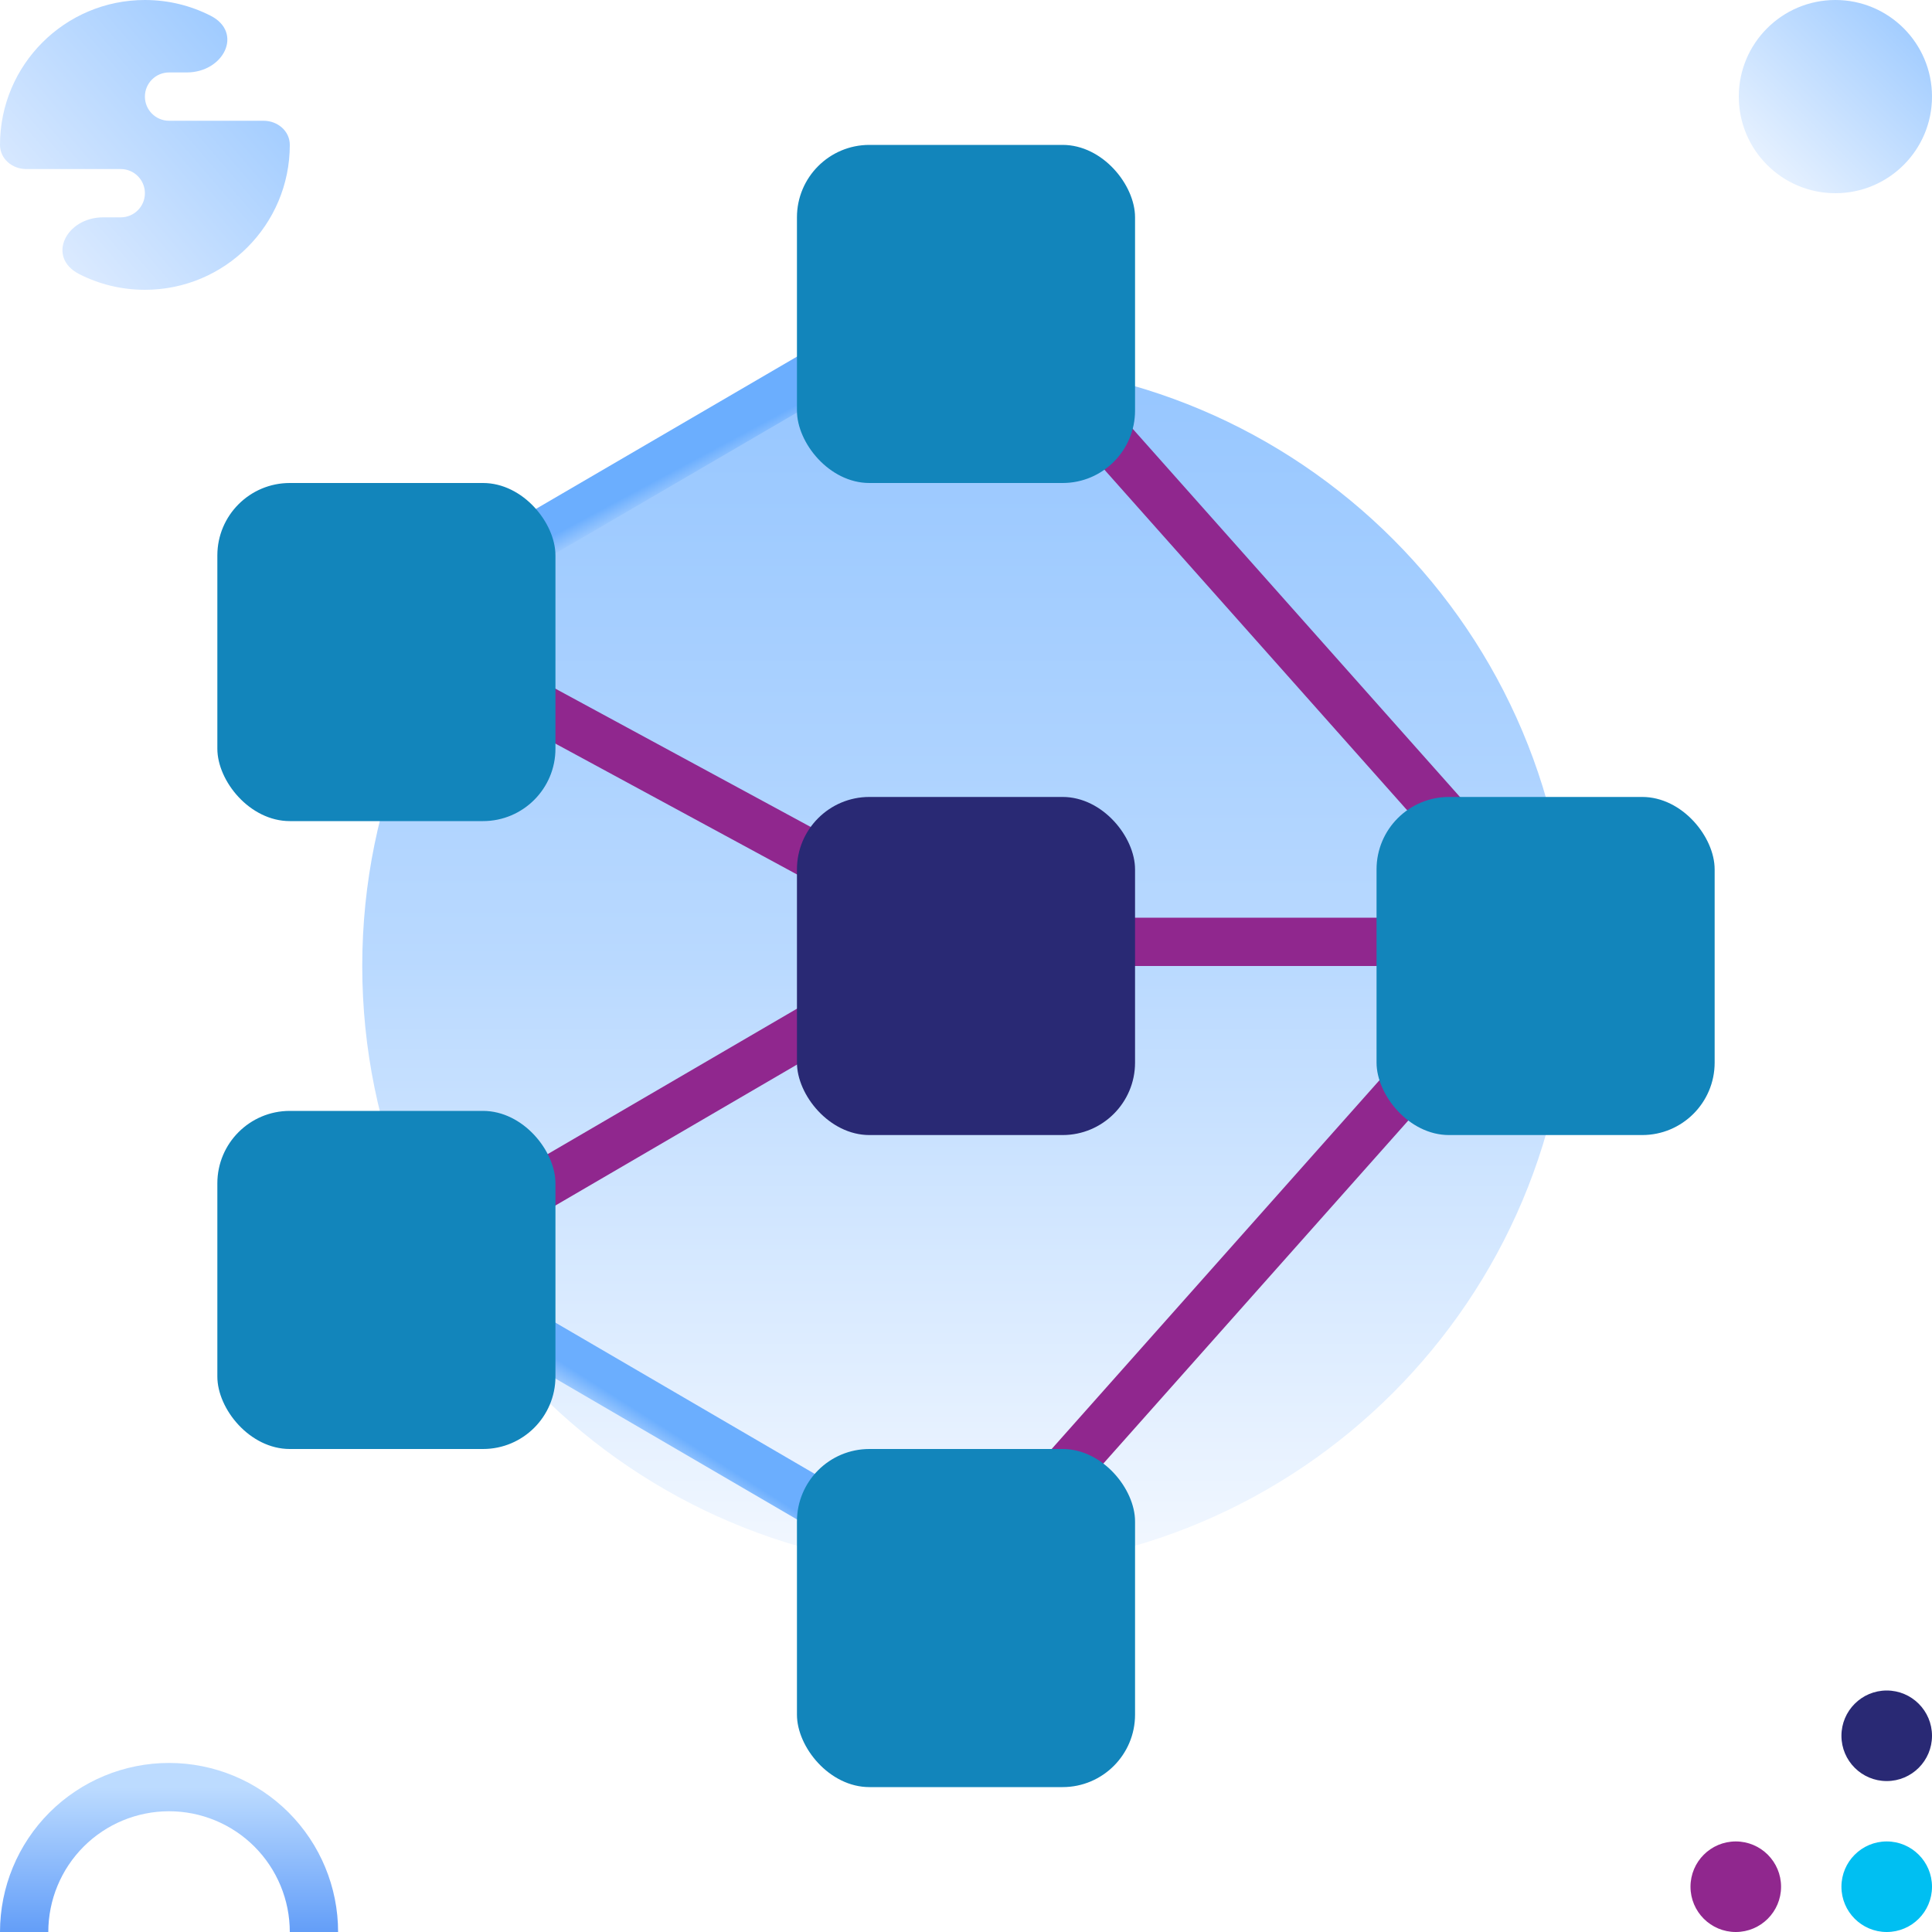 <svg width="80" height="80" viewBox="0 0 80 80" fill="none" xmlns="http://www.w3.org/2000/svg">
<g clip-path="url(#clip0_241_22865)">
<path d="M40 65C26.193 65 15 53.807 15 40C15 26.193 26.193 15 40 15C53.807 15 65 26.193 65 40C65 53.807 53.807 65 40 65Z" fill="url(#paint0_linear_241_22865)"/>
<line x1="15.496" y1="26.136" x2="39.496" y2="12.136" stroke="url(#paint1_linear_241_22865)" stroke-width="2"/>
<line x1="15.496" y1="53.136" x2="39.496" y2="39.136" stroke="#90278E" stroke-width="2"/>
<line x1="40" y1="39" x2="64" y2="39" stroke="#90278E" stroke-width="2"/>
<line x1="40.747" y1="12.336" x2="64.747" y2="39.336" stroke="#90278E" stroke-width="2"/>
<line x1="16.476" y1="26.121" x2="40.476" y2="39.121" stroke="#90278E" stroke-width="2"/>
<line x1="16.504" y1="52.136" x2="40.504" y2="66.136" stroke="url(#paint2_linear_241_22865)" stroke-width="2"/>
<line x1="39.253" y1="66.336" x2="63.253" y2="39.336" stroke="#90278E" stroke-width="2"/>
<rect x="9" y="46" width="14" height="14" rx="3" fill="#1285BB"/>
<rect x="33" y="60" width="14" height="14" rx="3" fill="#1285BB"/>
<rect x="9" y="20" width="14" height="14" rx="3" fill="#1285BB"/>
<rect x="33" y="33" width="14" height="14" rx="3" fill="#292974"/>
<rect x="57" y="33" width="14" height="14" rx="3" fill="#1285BB"/>
<rect x="33" y="6" width="14" height="14" rx="3" fill="#1285BB"/>
<path d="M71.875 76.25C72.91 76.25 73.75 77.09 73.75 78.125C73.75 79.16 72.91 80 71.875 80C70.84 80 70 79.16 70 78.125C70 77.09 70.84 76.25 71.875 76.25Z" fill="#90278E"/>
<path d="M78.125 76.25C79.16 76.25 80 77.09 80 78.125C80 79.16 79.16 80 78.125 80C77.09 80 76.25 79.16 76.25 78.125C76.25 77.09 77.09 76.25 78.125 76.25Z" fill="#00BFF2"/>
<path d="M80 71.875C80 70.84 79.16 70 78.125 70C77.09 70 76.25 70.84 76.25 71.875C76.25 72.91 77.09 73.75 78.125 73.75C79.16 73.75 80 72.91 80 71.875Z" fill="#292974"/>
<path d="M12 6C12 9.314 9.314 12 6 12C5.023 12 4.1 11.767 3.285 11.352C1.912 10.654 2.73 9 4.27 9H5C5.552 9 6 8.552 6 8C6 7.448 5.552 7 5 7H1.088C0.508 7 0 6.58 0 6C0 2.686 2.686 0 6 0C6.977 0 7.9 0.234 8.715 0.648C10.088 1.346 9.27 3 7.73 3H7C6.448 3 6 3.448 6 4C6 4.552 6.448 5 7 5H10.912C11.492 5 12 5.42 12 6Z" fill="url(#paint3_linear_241_22865)"/>
<path d="M80 4C80 6.209 78.209 8 76 8C73.791 8 72 6.209 72 4C72 1.791 73.791 0 76 0C78.209 0 80 1.791 80 4Z" fill="url(#paint4_linear_241_22865)"/>
<path d="M13 80C13 78.409 12.368 76.883 11.243 75.757C10.117 74.632 8.591 74 7 74C5.409 74 3.883 74.632 2.757 75.757C1.632 76.883 1 78.409 1 80" stroke="url(#paint5_linear_241_22865)" stroke-width="2" stroke-linecap="round"/>
</g>
<defs>
<linearGradient id="paint0_linear_241_22865" x1="40" y1="65" x2="40" y2="15" gradientUnits="userSpaceOnUse">
<stop stop-color="#F3F8FF"/>
<stop offset="0.505" stop-color="#B9D9FF"/>
<stop offset="1" stop-color="#96C6FF"/>
</linearGradient>
<linearGradient id="paint1_linear_241_22865" x1="16.504" y1="27.864" x2="15.559" y2="26.102" gradientUnits="userSpaceOnUse">
<stop stop-color="#F3F8FF"/>
<stop offset="1" stop-color="#6BAEFE"/>
</linearGradient>
<linearGradient id="paint2_linear_241_22865" x1="15.496" y1="53.864" x2="16.565" y2="52.175" gradientUnits="userSpaceOnUse">
<stop stop-color="#F3F8FF"/>
<stop offset="1" stop-color="#6BAEFE"/>
</linearGradient>
<linearGradient id="paint3_linear_241_22865" x1="15.5" y1="3" x2="4.239" y2="12.678" gradientUnits="userSpaceOnUse">
<stop stop-color="#8EC2FF"/>
<stop offset="1" stop-color="#DBEAFF"/>
</linearGradient>
<linearGradient id="paint4_linear_241_22865" x1="72" y1="8" x2="80" y2="0" gradientUnits="userSpaceOnUse">
<stop stop-color="#F3F8FF"/>
<stop offset="1" stop-color="#96C6FF"/>
</linearGradient>
<linearGradient id="paint5_linear_241_22865" x1="7" y1="74" x2="7" y2="80" gradientUnits="userSpaceOnUse">
<stop stop-color="#BCDBFF"/>
<stop offset="1" stop-color="#639EF8"/>
</linearGradient>
<clipPath id="clip0_241_22865">
<rect width="80" height="80" fill="white"/>
</clipPath>
</defs>
</svg>
